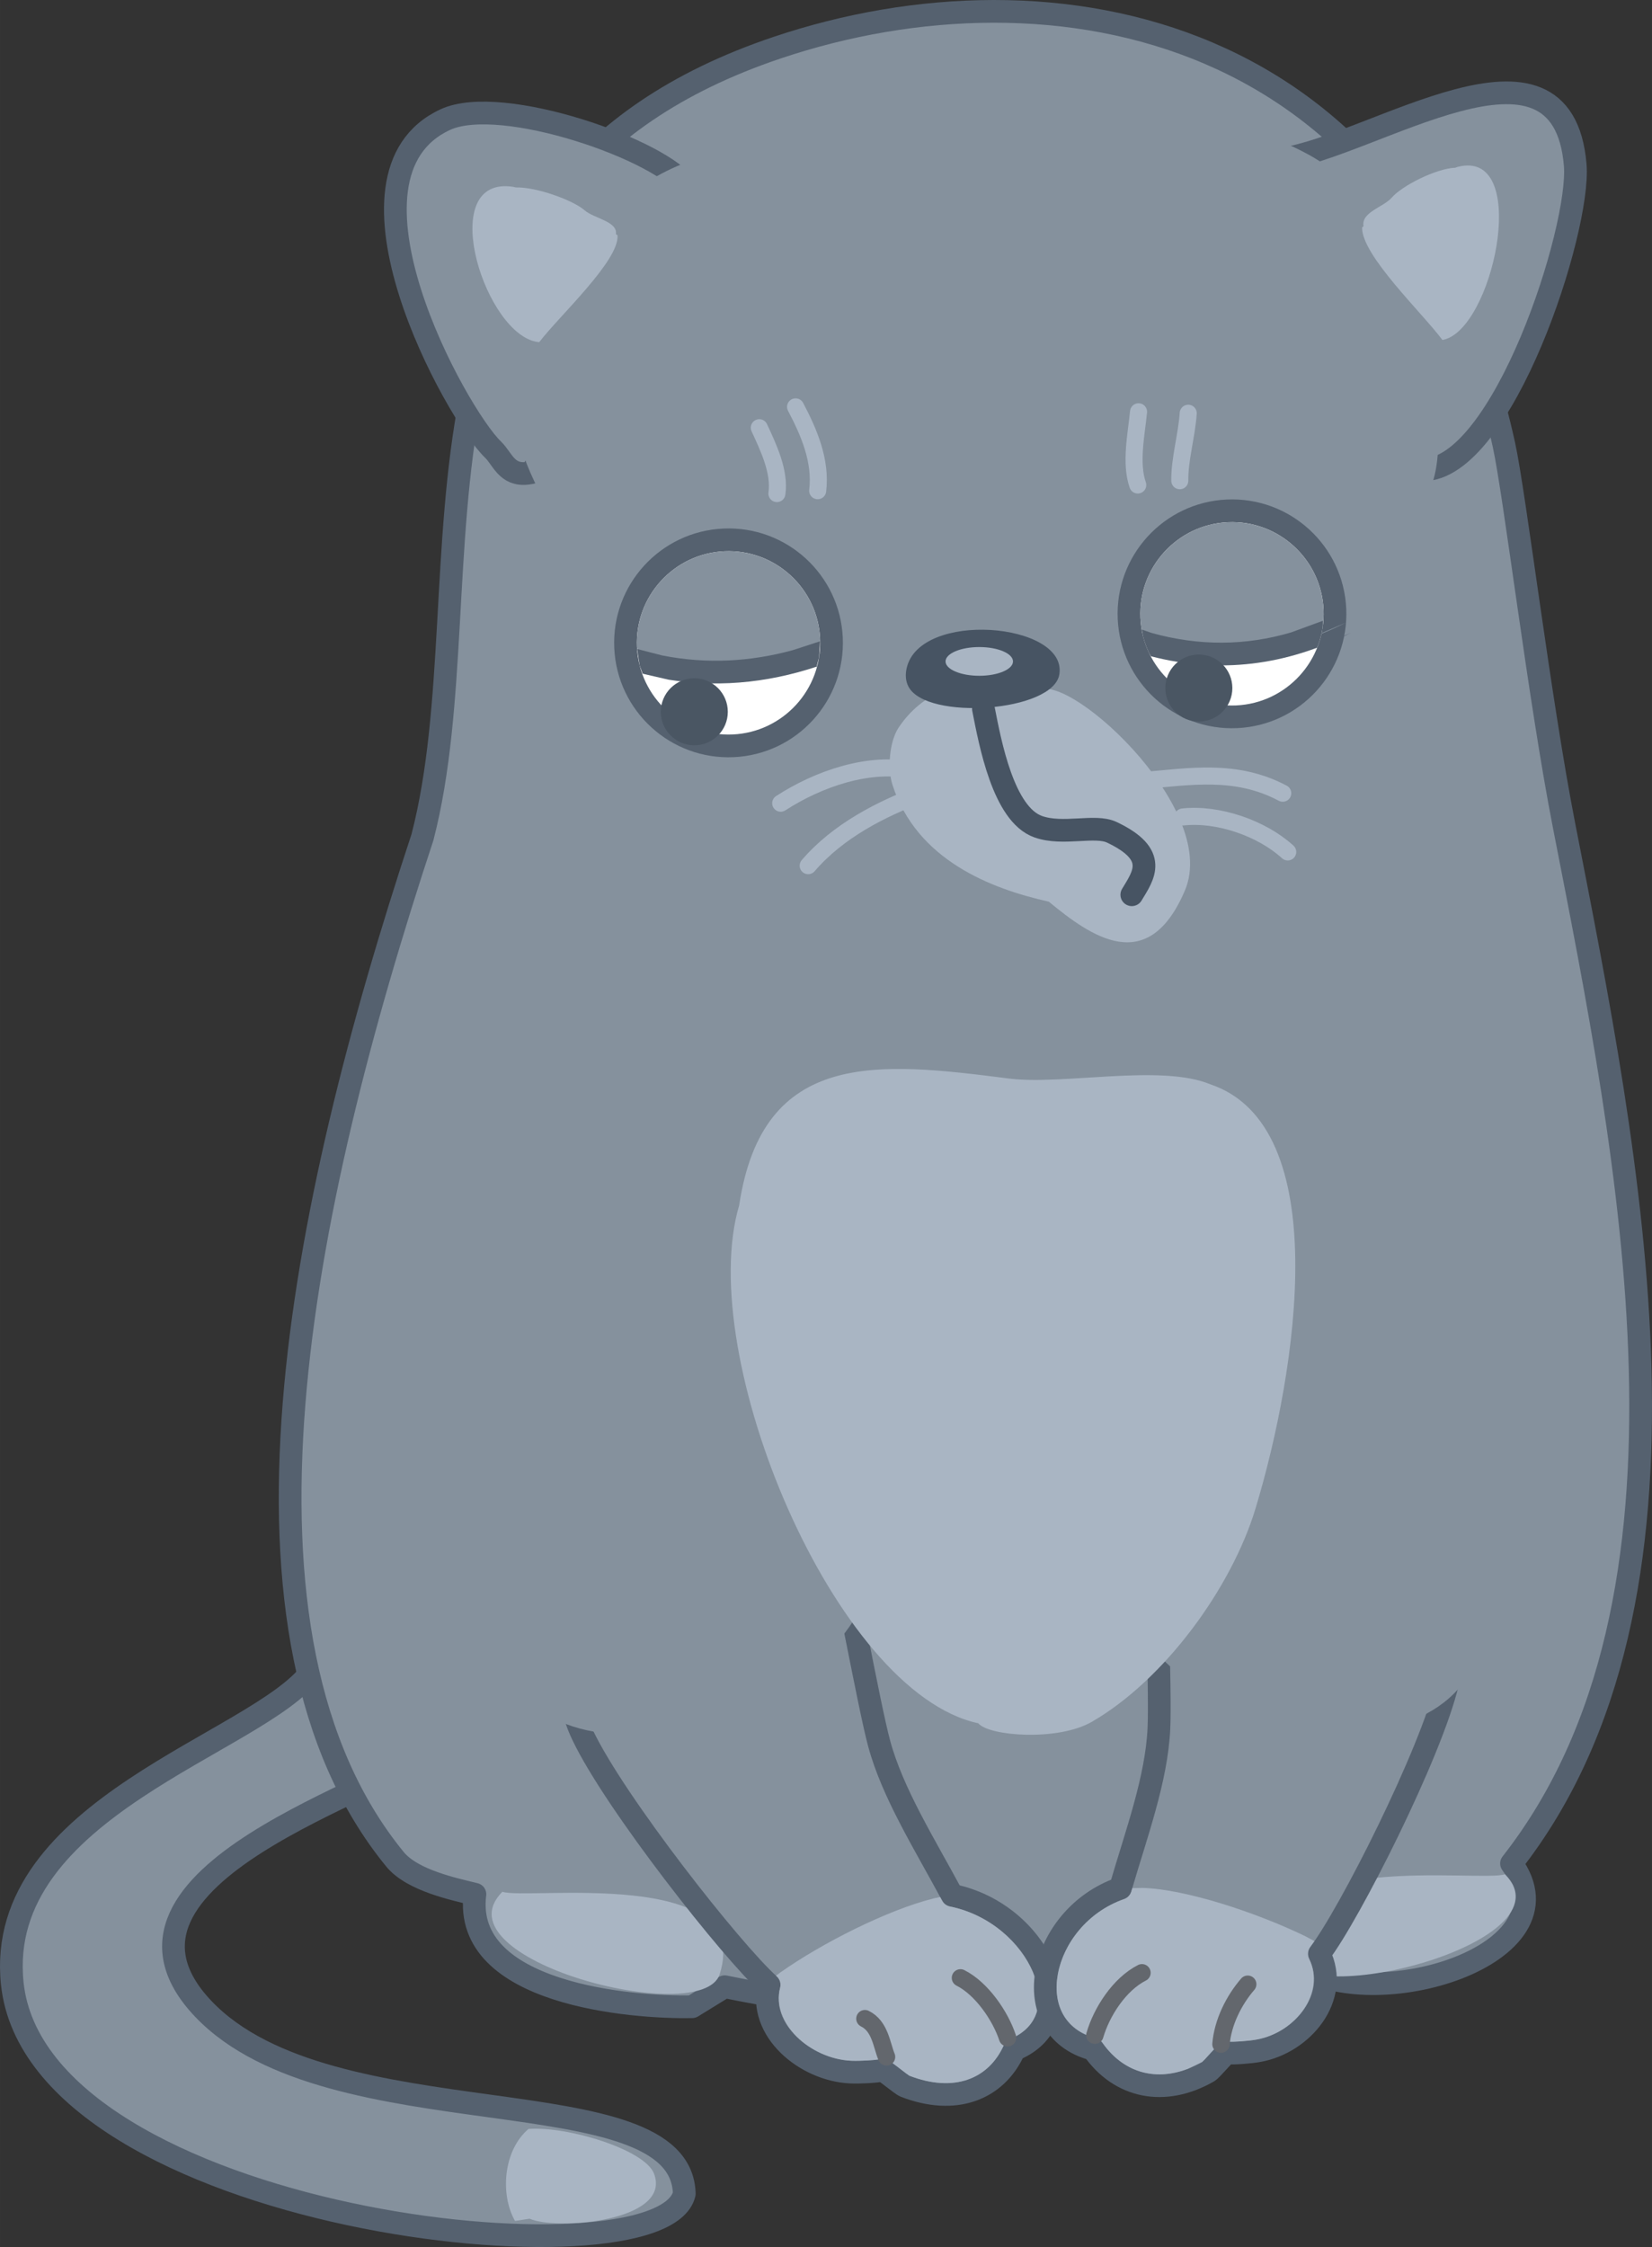 <?xml version="1.0" standalone="no"?>
<!DOCTYPE svg PUBLIC "-//W3C//DTD SVG 1.1//EN" "http://www.w3.org/Graphics/SVG/1.1/DTD/svg11.dtd">
<!--Generator: Xara Designer (www.xara.com), SVG filter version: 5.0.0.2-->
<svg stroke-width="0.501" stroke-linejoin="bevel" fill-rule="evenodd" xmlns:xlink="http://www.w3.org/1999/xlink" xmlns="http://www.w3.org/2000/svg" version="1.1" overflow="visible" height="185.41" viewBox="0 0 109.096 148.329" width="136.37">
 <rect x="0" y="0" width="109.096" height="148.329" fill="#333333" stroke="none"/>
 <defs>
  <marker id="DefaultArrow2" markerUnits="strokeWidth" viewBox="0 0 1 1" markerWidth="1" markerHeight="1" overflow="visible" orient="auto">
   <!-- REF_ARROW_STRAIGHT (-2) -->
   <g transform="scale(0.009)">
    <!-- 1/108 -->
    <path d="M -9 54 L -9 -54 L 117 0 z"/>
   </g>
  </marker>
  <marker id="DefaultArrow3" markerUnits="strokeWidth" viewBox="0 0 1 1" markerWidth="1" markerHeight="1" overflow="visible" orient="auto">
   <!-- REF_ARROW_ANGLED -->
   <g transform="scale(0.009)">
    <path d="M -27 54 L -9 0 L -27 -54 L 135 0 z"/>
   </g>
  </marker>
  <marker id="DefaultArrow4" markerUnits="strokeWidth" viewBox="0 0 1 1" markerWidth="1" markerHeight="1" overflow="visible" orient="auto">
   <!-- REF_ARROW_ROUNDED -->
   <g transform="scale(0.009)">
    <path d="M -9,0 L -9,-45 C -9,-51.708 2.808,-56.580 9,-54 L 117,-9 C 120.916,-7.369 126.000,-4.242 126,0 C 126,4.242 120.916,7.369 117,9 L 9,54 C 2.808,56.580 -9,51.708 -9,45 z"/>
   </g>
  </marker>
  <marker id="DefaultArrow5" markerUnits="strokeWidth" viewBox="0 0 1 1" markerWidth="1" markerHeight="1" overflow="visible" orient="auto">
   <!-- REF_ARROW_SPOT -->
   <g transform="scale(0.009)">
    <path d="M -54, 0 C -54,29.807 -29.807,54 0,54 C 29.807,54 54,29.807 54,0 C 54,-29.807 29.807,-54 0,-54 C -29.807,-54 -54,-29.807 -54,0 z"/>
   </g>
  </marker>
  <marker id="DefaultArrow6" markerUnits="strokeWidth" viewBox="0 0 1 1" markerWidth="1" markerHeight="1" overflow="visible" orient="auto">
   <!-- REF_ARROW_DIAMOND -->
   <g transform="scale(0.009)">
    <path d="M -63,0 L 0,63 L 63,0 L 0,-63 z"/>
   </g>
  </marker>
  <marker id="DefaultArrow7" markerUnits="strokeWidth" viewBox="0 0 1 1" markerWidth="1" markerHeight="1" overflow="visible" orient="auto">
   <!-- REF_ARROW_FEATHER -->
   <g transform="scale(0.009)">
    <path d="M 18,-54 L 108,-54 L 63,0 L 108,54 L 18, 54 L -36,0 z"/>
   </g>
  </marker>
  <marker id="DefaultArrow8" markerUnits="strokeWidth" viewBox="0 0 1 1" markerWidth="1" markerHeight="1" overflow="visible" orient="auto">
   <!-- REF_ARROW_FEATHER2 -->
   <g transform="scale(0.009)">
    <path d="M -36,0 L 18,-54 L 54,-54 L 18,-18 L 27,-18 L 63,-54 L 99,-54 L 63,-18 L 72,-18 L 108,-54 L 144,-54 L 90,0 L 144,54 L 108,54 L 72,18 L 63,18 L 99,54 L 63,54 L 27,18 L 18,18 L 54,54 L 18,54 z"/>
   </g>
  </marker>
  <marker id="DefaultArrow9" markerUnits="strokeWidth" viewBox="0 0 1 1" markerWidth="1" markerHeight="1" overflow="visible" orient="auto">
   <!-- REF_ARROW_HOLLOWDIAMOND -->
   <g transform="scale(0.009)">
    <path d="M 0,45 L -45,0 L 0, -45 L 45, 0 z M 0, 63 L-63, 0 L 0, -63 L 63, 0 z"/>
   </g>
  </marker>
  <filter id="StainedFilter">
   <feBlend mode="multiply" in2="BackgroundImage" in="SourceGraphic" result="blend"/>
   <feComposite in="blend" in2="SourceAlpha" operator="in" result="comp"/>
  </filter>
  <filter id="BleachFilter">
   <feBlend mode="screen" in2="BackgroundImage" in="SourceGraphic" result="blend"/>
   <feComposite in="blend" in2="SourceAlpha" operator="in" result="comp"/>
  </filter>
  <filter id="InvertTransparencyBitmapFilter">
   <feComponentTransfer>
    <feFuncR type="gamma" amplitude="1.055" exponent=".417" offset="-0.055"/>
    <feFuncG type="gamma" amplitude="1.055" exponent=".417" offset="-0.055"/>
    <feFuncB type="gamma" amplitude="1.055" exponent=".417" offset="-0.055"/>
   </feComponentTransfer>
   <feComponentTransfer>
    <feFuncR type="linear" slope="-1" intercept="1"/>
    <feFuncG type="linear" slope="-1" intercept="1"/>
    <feFuncB type="linear" slope="-1" intercept="1"/>
    <feFuncA type="linear" slope="1" intercept="0"/>
   </feComponentTransfer>
   <feComponentTransfer>
    <feFuncR type="gamma" amplitude="1" exponent="2.4" offset="0"/>
    <feFuncG type="gamma" amplitude="1" exponent="2.4" offset="0"/>
    <feFuncB type="gamma" amplitude="1" exponent="2.4" offset="0"/>
   </feComponentTransfer>
  </filter>
 </defs>
 <g id="Document" fill="none" stroke="black" font-family="Times New Roman" font-size="16" transform="matrix(1,0,0,-1,-14.626,-0.726)">
  <g id="Spread" transform="translate(0 -150)">
   <g id="Layer 1">
    <path d="M 43.236,33.876 C 40.665,31.318 19.645,25.492 28.056,16.661 C 36.468,7.828 59.604,12.454 59.815,4.462 C 58.342,-1.847 17.085,2.57 15.436,18.343 C 14.222,29.961 31.694,34.179 35.207,38.955 C 37.395,41.93 37.909,41.587 38.572,46.106 C 38.285,43.15 41.794,35.252 43.462,34.17 C 43.419,34.081 43.342,33.983 43.236,33.876 Z" stroke-linejoin="round" stroke-linecap="round" fill="#85919d" stroke-width="1.5" stroke="#55616f" marker-start="none" marker-end="none" stroke-miterlimit="79.84"/>
    <path d="M 62.483,18.128 L 60.338,16.808 C 56.376,16.721 45.163,17.633 45.988,24.231 C 44.668,24.561 41.868,25.126 40.71,26.54 C 28.639,41.294 34.393,69.412 42.524,94.004 C 46.978,111.158 38.776,136.988 65.947,146.127 C 84.091,152.23 107.843,147.776 113.946,119.9 C 114.664,116.619 116.284,103.121 117.905,94.828 C 122.193,72.89 128.195,43.789 114.444,26.263 C 118.836,20.19 105.276,16.136 100.256,19.612 L 100.613,18.346 C 89.089,15.106 75.003,15.577 62.483,18.128 Z" stroke-linejoin="round" stroke-linecap="round" stroke="#55616f" fill="#85919d" stroke-width="1.5" marker-start="none" marker-end="none" stroke-miterlimit="79.84"/>
    <path d="M 48.167,118.4 C 47.779,118.747 47.541,119.255 47.174,119.605 C 44.754,121.936 36.048,137.7 44.04,141.382 C 47.748,143.092 58.462,139.335 60.012,136.873 C 59.975,135.713 50.939,119.785 49.7,118.07 C 48.956,117.918 48.505,118.097 48.167,118.4 Z" stroke-linejoin="round" stroke-linecap="round" fill="#85919d" stroke="#55616f" stroke-width="1.5" marker-start="none" marker-end="none" stroke-miterlimit="79.84"/>
    <path d="M 99.232,138.771 C 105.291,139.606 117.796,148.414 118.651,138.394 C 119.013,134.153 113.855,118.256 108.6,118.26 C 104.334,122.031 101.888,132.674 98.706,137.816 L 99.232,138.771 Z" stroke-linejoin="round" stroke-linecap="round" fill="#85919d" stroke="#55616f" stroke-width="1.5" marker-start="none" marker-end="none" stroke-miterlimit="79.84"/>
    <path d="M 47.802,24.396 C 43.391,19.958 61,15.336 62.153,18.953 C 64.432,26.107 49.397,23.832 47.802,24.396 Z" fill="#a9b5c3" stroke-width="1.53" stroke="none" stroke-linecap="round" stroke-linejoin="round" marker-start="none" marker-end="none" stroke-miterlimit="79.84"/>
    <path d="M 53.106,34.73 C 55.233,30.263 62.951,20.468 65.419,18.254 C 64.648,15.272 67.795,12.63 70.803,12.492 C 71.413,12.465 72.509,12.523 72.88,12.615 C 72.995,12.646 74.122,11.668 74.394,11.561 C 77.632,10.301 80.407,11.278 81.609,13.976 C 86.416,15.962 83.298,22.988 77.507,24.159 C 75.71,27.509 73.571,30.896 72.684,34.183 C 71.987,36.763 70.463,45.473 69.924,46.854 C 69.638,47.585 68.402,47.807 67.567,47.981 C 61.069,49.334 52.416,42.781 52.559,36.414 C 52.569,36.026 52.766,35.446 53.106,34.73 Z" stroke-linejoin="round" stroke-linecap="round" fill="#85919d" stroke="#55616f" stroke-width="1.5" marker-start="none" marker-end="none" stroke-miterlimit="79.84"/>
    <path d="M 74.677,12.254 L 74.445,12.42 C 74.116,12.667 73.613,13.079 73.331,13.238 C 73.455,13.168 73.066,13.441 72.692,13.341 C 72.433,13.277 71.423,13.215 70.836,13.241 C 68.129,13.365 65.541,15.731 66.145,18.066 C 66.215,18.337 66.128,18.625 65.919,18.812 L 65.872,18.856 L 66.167,19.074 C 68.86,20.978 73.236,23.205 76.325,23.967 L 76.712,24.047 L 76.846,23.804 C 76.951,23.607 77.139,23.468 77.358,23.423 C 80.004,22.888 82.031,21.01 82.84,19.082 C 83.635,17.187 83.225,15.455 81.322,14.669 C 81.144,14.595 81.002,14.456 80.923,14.281 C 79.918,12.025 77.614,11.112 74.677,12.254 Z" stroke-linejoin="round" stroke-linecap="round" stroke-width="0" stroke="none" fill="#a9b5c3" marker-start="none" marker-end="none" stroke-miterlimit="79.84"/>
    <path d="M 114.014,25.552 C 118.426,21.113 100.816,16.492 99.664,20.108 C 97.384,27.263 112.42,24.988 114.014,25.552 Z" fill="#a9b5c3" stroke-width="1.53" stroke="none" stroke-linecap="round" stroke-linejoin="round" marker-start="none" marker-end="none" stroke-miterlimit="79.84"/>
    <path d="M 110.231,38.206 C 109.122,33.505 103.69,22.81 101.753,20.301 C 103.159,17.441 100.65,14.419 97.731,13.9 C 97.139,13.795 96.049,13.714 95.668,13.76 C 95.547,13.774 94.656,12.662 94.413,12.522 C 91.513,10.859 88.582,11.477 86.816,13.999 C 81.669,15.358 83.194,22.724 88.616,24.622 C 89.647,28.172 91.005,31.804 91.159,35.177 C 91.281,37.825 90.878,46.657 91.104,48.097 C 91.224,48.859 92.389,49.236 93.168,49.514 C 99.245,51.68 109.153,46.281 110.401,39.947 C 110.477,39.56 110.41,38.961 110.231,38.206 Z" stroke-linejoin="round" stroke-linecap="round" fill="#85919d" stroke="#55616f" stroke-width="1.5" marker-start="none" marker-end="none" stroke-miterlimit="79.84"/>
    <path d="M 87.43,14.429 C 87.328,14.574 87.178,14.678 87.007,14.724 C 84.897,15.281 84.128,17.017 84.49,18.972 C 84.858,20.965 86.415,23.057 88.863,23.914 C 89.092,23.994 89.268,24.18 89.336,24.412 L 89.402,24.634 L 90.104,24.649 C 92.941,24.559 97.557,23.038 100.781,21.484 L 101.43,21.14 L 101.159,20.759 C 100.984,20.532 100.953,20.226 101.079,19.97 C 102.17,17.751 100.217,15.103 97.599,14.638 C 97.032,14.537 96.028,14.471 95.756,14.504 C 95.336,14.553 95.03,14.228 95.111,14.294 C 94.838,14.072 94.465,13.627 94.208,13.351 L 94.012,13.159 L 93.073,12.709 C 90.839,11.852 88.764,12.522 87.43,14.429 Z" stroke-linejoin="round" stroke-linecap="round" stroke-width="0" stroke="none" fill="#a9b5c3" marker-start="none" marker-end="none" stroke-miterlimit="79.84"/>
    <path d="M 57.864,34.901 C 52.264,34.247 47.25,36.401 47.636,43.176 C 48.158,52.321 60.333,59.569 67.828,53.716 C 78.641,45.272 67.4,36.016 57.864,34.901 Z" stroke-linejoin="round" stroke-linecap="round" fill="#85919d" stroke="none" stroke-width="0.765" marker-start="none" marker-end="none" stroke-miterlimit="79.84"/>
    <path d="M 102.83,34.992 C 108.277,34.76 113.153,37.291 112.778,44.037 C 112.271,53.143 100.429,59.476 93.139,53.059 C 82.622,43.802 93.554,35.392 102.83,34.992 Z" stroke-linejoin="round" stroke-linecap="round" fill="#85919d" stroke="none" stroke-width="0.765" marker-start="none" marker-end="none" stroke-miterlimit="79.84"/>
    <path d="M 79.232,35.517 C 69.748,37.547 60.49,59.784 63.44,69.707 C 64.993,80.059 72.649,79.175 81.259,78.078 C 84.825,77.625 91.287,79.06 94.563,77.694 C 102.751,74.935 100.318,58.892 97.54,49.698 C 95.949,44.438 91.516,38.38 86.736,35.618 C 84.481,34.313 79.914,34.673 79.232,35.517 Z" stroke-linejoin="round" stroke-linecap="round" fill="#a9b5c3" stroke-width="1.53" stroke="none" marker-start="none" marker-end="none" stroke-miterlimit="79.84"/>
    <path d="M 71.743,16.019 C 72.751,15.521 72.844,14.287 73.172,13.495" fill="none" stroke-linejoin="round" stroke-linecap="round" stroke-width="1.148" stroke="#63676d" stroke-miterlimit="79.84"/>
    <path d="M 78.053,18.711 C 79.449,18.009 80.688,16.21 81.165,14.758" fill="none" stroke-linejoin="round" stroke-linecap="round" stroke-width="1.148" stroke="#63676d" stroke-miterlimit="79.84"/>
    <path d="M 86.929,14.927 C 87.381,16.476 88.553,18.293 90.041,19.048" fill="none" stroke-linejoin="round" stroke-linecap="round" stroke-width="1.148" stroke="#63676d" stroke-miterlimit="79.84"/>
    <path d="M 95.258,14.337 C 95.379,15.769 96.102,17.224 97.024,18.292" fill="none" stroke-linejoin="round" stroke-linecap="round" stroke-width="1.148" stroke="#63676d" stroke-miterlimit="79.84"/>
    <path d="M 48.637,2.665 C 47.651,4.389 47.845,7.304 49.527,8.739 C 52.065,8.934 57.221,7.391 57.822,5.776 C 58.991,2.633 51.372,2.029 49.6,2.813 L 48.637,2.665 Z" stroke-linejoin="round" stroke-linecap="round" fill="#a9b5c3" stroke="none" stroke-width="0.673" marker-start="none" marker-end="none" stroke-miterlimit="79.84"/>
    <path d="M 50.495,116.354 C 47.09,122.617 47.882,127.303 53.971,134.597 C 55.353,136.251 61.062,140.185 63.285,138.592 C 68.273,135.017 58.814,116.536 50.963,115.527 C 50.799,115.805 50.643,116.081 50.495,116.354 Z" stroke-linejoin="round" stroke-linecap="round" fill="#85919d" stroke="none" stroke-width="0.75" marker-start="none" marker-end="none" stroke-miterlimit="79.84"/>
    <path d="M 96.703,140.521 C 97.046,140.537 97.372,140.592 97.681,140.692 C 100.129,139.463 101.273,139.225 103.431,137.385 C 107.772,133.678 110.565,122.262 109.317,117.713 C 107.593,111.427 100.307,120.884 98.741,123.162 C 97.186,125.422 95.306,137.341 95.805,139.109 L 96.703,140.521 Z" stroke-linejoin="round" stroke-linecap="round" fill="#85919d" stroke="none" stroke-width="0.75" marker-start="none" marker-end="none" stroke-miterlimit="79.84"/>
    <path d="M 110.275,126.953 C 113.428,128.344 115.597,139.466 110.889,138.258 C 110.836,138.242 110.785,138.219 110.734,138.202 C 109.478,138.155 107.224,137.027 106.526,136.219 C 105.993,135.602 104.528,135.273 104.668,134.365 C 104.676,134.319 104.608,134.297 104.578,134.262 C 104.534,132.428 108.544,128.63 109.882,126.831 C 110.014,126.855 110.146,126.896 110.275,126.953 Z" stroke-linejoin="round" stroke-linecap="round" fill="#a9b5c3" stroke-width="1.53" stroke="none" marker-start="none" marker-end="none" stroke-miterlimit="79.84"/>
    <path d="M 49.814,126.769 C 46.41,127.819 43.498,137.723 48.528,136.939 C 48.585,136.93 48.64,136.912 48.695,136.9 C 50.02,136.94 52.46,136.071 53.242,135.385 C 53.837,134.864 55.402,134.663 55.303,133.834 C 55.299,133.792 55.371,133.777 55.405,133.748 C 55.554,132.093 51.541,128.399 50.234,126.686 C 50.094,126.698 49.954,126.727 49.814,126.769 Z" stroke-linejoin="round" stroke-linecap="round" fill="#a9b5c3" stroke-width="1.53" stroke="none" marker-start="none" marker-end="none" stroke-miterlimit="79.84"/>
    <path d="M 76.836,103.652 C 75.744,103.191 74.759,102.418 73.977,101.255 C 73.352,100.328 73.222,98.531 73.563,97.469 C 75.164,92.485 80.089,90.602 83.887,89.753 C 86.691,87.444 90.443,84.774 92.877,90.496 C 95.252,96.083 84.505,105.498 83.094,103.531 C 81.031,104.291 78.766,104.464 76.836,103.652 Z" stroke-linejoin="round" stroke-linecap="round" fill="#a9b5c3" stroke="none" stroke-width="0.75" marker-start="none" marker-end="none" stroke-miterlimit="79.84"/>
    <path d="M 79.571,102.481 C 80.011,100.241 80.882,95.516 83.188,94.702 C 84.834,94.12 86.933,94.861 88.049,94.333 C 91.183,92.849 90.134,91.484 89.369,90.21" fill="none" stroke-linejoin="round" stroke-linecap="round" stroke="#475463" stroke-width="1.5" stroke-miterlimit="79.84"/>
    <path d="M 74.615,103.958 C 74.445,104.289 74.395,104.687 74.498,105.155 C 75.347,109.008 85.091,108.181 84.587,104.782 C 84.245,102.273 75.787,101.675 74.615,103.958 Z" stroke-linejoin="round" stroke-linecap="round" fill="#475463" stroke-width="0.866" stroke="none" marker-start="none" marker-end="none" stroke-miterlimit="79.84"/>
    <path d="M 79.296,106.561 C 80.525,106.561 81.523,106.136 81.523,105.612 C 81.523,105.089 80.525,104.664 79.296,104.664 C 78.068,104.664 77.069,105.089 77.069,105.612 C 77.069,106.136 78.068,106.561 79.296,106.561 Z" stroke-linejoin="round" stroke-linecap="round" fill="#a9b5c3" stroke="none" stroke-width="0.75" marker-start="none" marker-end="none" stroke-miterlimit="79.84"/>
    <path d="M 95.679,115.551 C 99.431,115.719 102.613,112.811 102.781,109.059 C 102.949,105.308 100.041,102.126 96.289,101.958 C 92.538,101.789 89.356,104.698 89.188,108.449 C 89.019,112.201 91.928,115.382 95.679,115.551 Z" stroke-linejoin="round" stroke-linecap="round" stroke="#55616f" stroke-width="1.5" fill="#ffffff" marker-start="none" marker-end="none" stroke-miterlimit="79.84"/>
    <path d="M 90.26,106.865 L 90.114,107.269 C 90.016,107.659 89.955,108.064 89.937,108.482 C 89.786,111.82 92.375,114.651 95.712,114.801 C 99.05,114.951 101.882,112.363 102.031,109.025 C 102.049,108.607 102.025,108.198 101.962,107.801 L 101.876,107.472 L 103.513,108.176 C 99.374,106.068 95.151,105.565 90.843,106.672 L 90.26,106.865 Z" stroke-linejoin="round" stroke-linecap="round" stroke-width="0" stroke="none" fill="#85919d" marker-start="none" marker-end="none" stroke-miterlimit="79.84"/>
    <path d="M 90.636,105.953 L 90.517,106.15 C 90.348,106.505 90.212,106.879 90.114,107.269 L 90.049,107.71 L 90.701,107.485 C 93.811,106.625 96.869,106.639 99.884,107.525 L 101.99,108.298 L 101.962,107.801 C 101.899,107.404 101.798,107.019 101.661,106.65 L 101.608,106.543 L 103.839,107.5 C 99.545,105.316 95.146,104.795 90.673,105.941 L 90.636,105.953 Z" stroke="none" stroke-linejoin="round" stroke-linecap="round" stroke-width="0" fill="#55616f" marker-start="none" marker-end="none" stroke-miterlimit="79.84"/>
    <path d="M 62.432,113.634 C 66.183,113.803 69.365,110.894 69.533,107.143 C 69.702,103.391 66.793,100.209 63.042,100.041 C 59.29,99.872 56.108,102.781 55.94,106.533 C 55.772,110.284 58.68,113.466 62.432,113.634 Z" stroke-linejoin="round" stroke-linecap="round" stroke="#55616f" stroke-width="1.5" fill="#ffffff" marker-start="none" marker-end="none" stroke-miterlimit="79.84"/>
    <path d="M 56.826,105.626 L 56.689,106.566 C 56.539,109.903 59.127,112.735 62.465,112.884 C 65.802,113.035 68.634,110.446 68.783,107.109 L 68.728,106.132 L 69.011,106.217 C 65.741,105.027 62.376,104.591 58.887,105.15 L 56.826,105.626 Z" stroke-linejoin="round" stroke-linecap="round" stroke-width="0" stroke="none" fill="#85919d" marker-start="none" marker-end="none" stroke-miterlimit="79.84"/>
    <path d="M 57.065,104.802 L 56.866,105.353 L 56.708,106.431 L 58.359,106.005 C 61.311,105.426 64.172,105.591 66.972,106.353 L 68.773,106.94 L 68.715,105.885 L 68.561,105.299 L 69.259,105.51 C 65.887,104.284 62.401,103.829 58.782,104.406 L 57.065,104.802 Z" stroke="none" stroke-linejoin="round" stroke-linecap="round" stroke-width="0" fill="#55616f" marker-start="none" marker-end="none" stroke-miterlimit="79.84"/>
    <path d="M 66.183,96.252 C 68.642,97.846 72.055,99.062 75.008,98.397" fill="none" stroke-linejoin="round" stroke-linecap="round" stroke-width="1.125" stroke="#a9b5c3" stroke-miterlimit="79.84"/>
    <path d="M 67.997,92.129 C 69.959,94.417 72.797,95.876 75.585,96.912" fill="none" stroke-linejoin="round" stroke-linecap="round" stroke-width="1.125" stroke="#a9b5c3" stroke-miterlimit="79.84"/>
    <path d="M 92.739,95.345 C 95.078,95.599 97.958,94.598 99.667,93.036" fill="none" stroke-linejoin="round" stroke-linecap="round" stroke-width="1.125" stroke="#a9b5c3" stroke-miterlimit="79.84"/>
    <path d="M 90.018,97.737 C 93.242,98.018 96.263,98.545 99.337,96.912" fill="none" stroke-linejoin="round" stroke-linecap="round" stroke-width="1.125" stroke="#a9b5c3" stroke-miterlimit="79.84"/>
    <path d="M 93.095,121.995 C 93.004,120.567 92.516,118.939 92.538,117.54" fill="none" stroke-linejoin="round" stroke-linecap="round" stroke-width="1.125" stroke="#a9b5c3" stroke-miterlimit="79.84"/>
    <path d="M 89.815,122.091 C 89.667,120.598 89.258,118.696 89.763,117.258" fill="none" stroke-linejoin="round" stroke-linecap="round" stroke-width="1.125" stroke="#a9b5c3" stroke-miterlimit="79.84"/>
    <path d="M 67.165,122.417 C 68.049,120.743 68.865,118.853 68.624,116.881" fill="none" stroke-linejoin="round" stroke-linecap="round" stroke-width="1.125" stroke="#a9b5c3" stroke-miterlimit="79.84"/>
    <path d="M 64.769,121.039 C 65.367,119.747 66.142,118.128 65.932,116.693" fill="none" stroke-linejoin="round" stroke-linecap="round" stroke-width="1.125" stroke="#a9b5c3" stroke-miterlimit="79.84"/>
    <path d="M 93.796,106.067 C 95.017,106.067 96.009,105.075 96.009,103.854 C 96.009,102.633 95.017,101.642 93.796,101.642 C 92.575,101.642 91.584,102.633 91.584,103.854 C 91.584,105.075 92.575,106.067 93.796,106.067 Z" stroke-linejoin="round" stroke-linecap="round" fill="#4a5663" stroke-width="0.927" stroke="none" marker-start="none" marker-end="none" stroke-miterlimit="79.84"/>
    <path d="M 60.477,104.5 C 61.698,104.5 62.689,103.508 62.689,102.287 C 62.689,101.066 61.698,100.075 60.477,100.075 C 59.256,100.075 58.264,101.066 58.264,102.287 C 58.264,103.508 59.256,104.5 60.477,104.5 Z" stroke-linejoin="round" stroke-linecap="round" fill="#4a5663" stroke-width="0.927" stroke="none" marker-start="none" marker-end="none" stroke-miterlimit="79.84"/>
   </g>
  </g>
 </g>
</svg>
